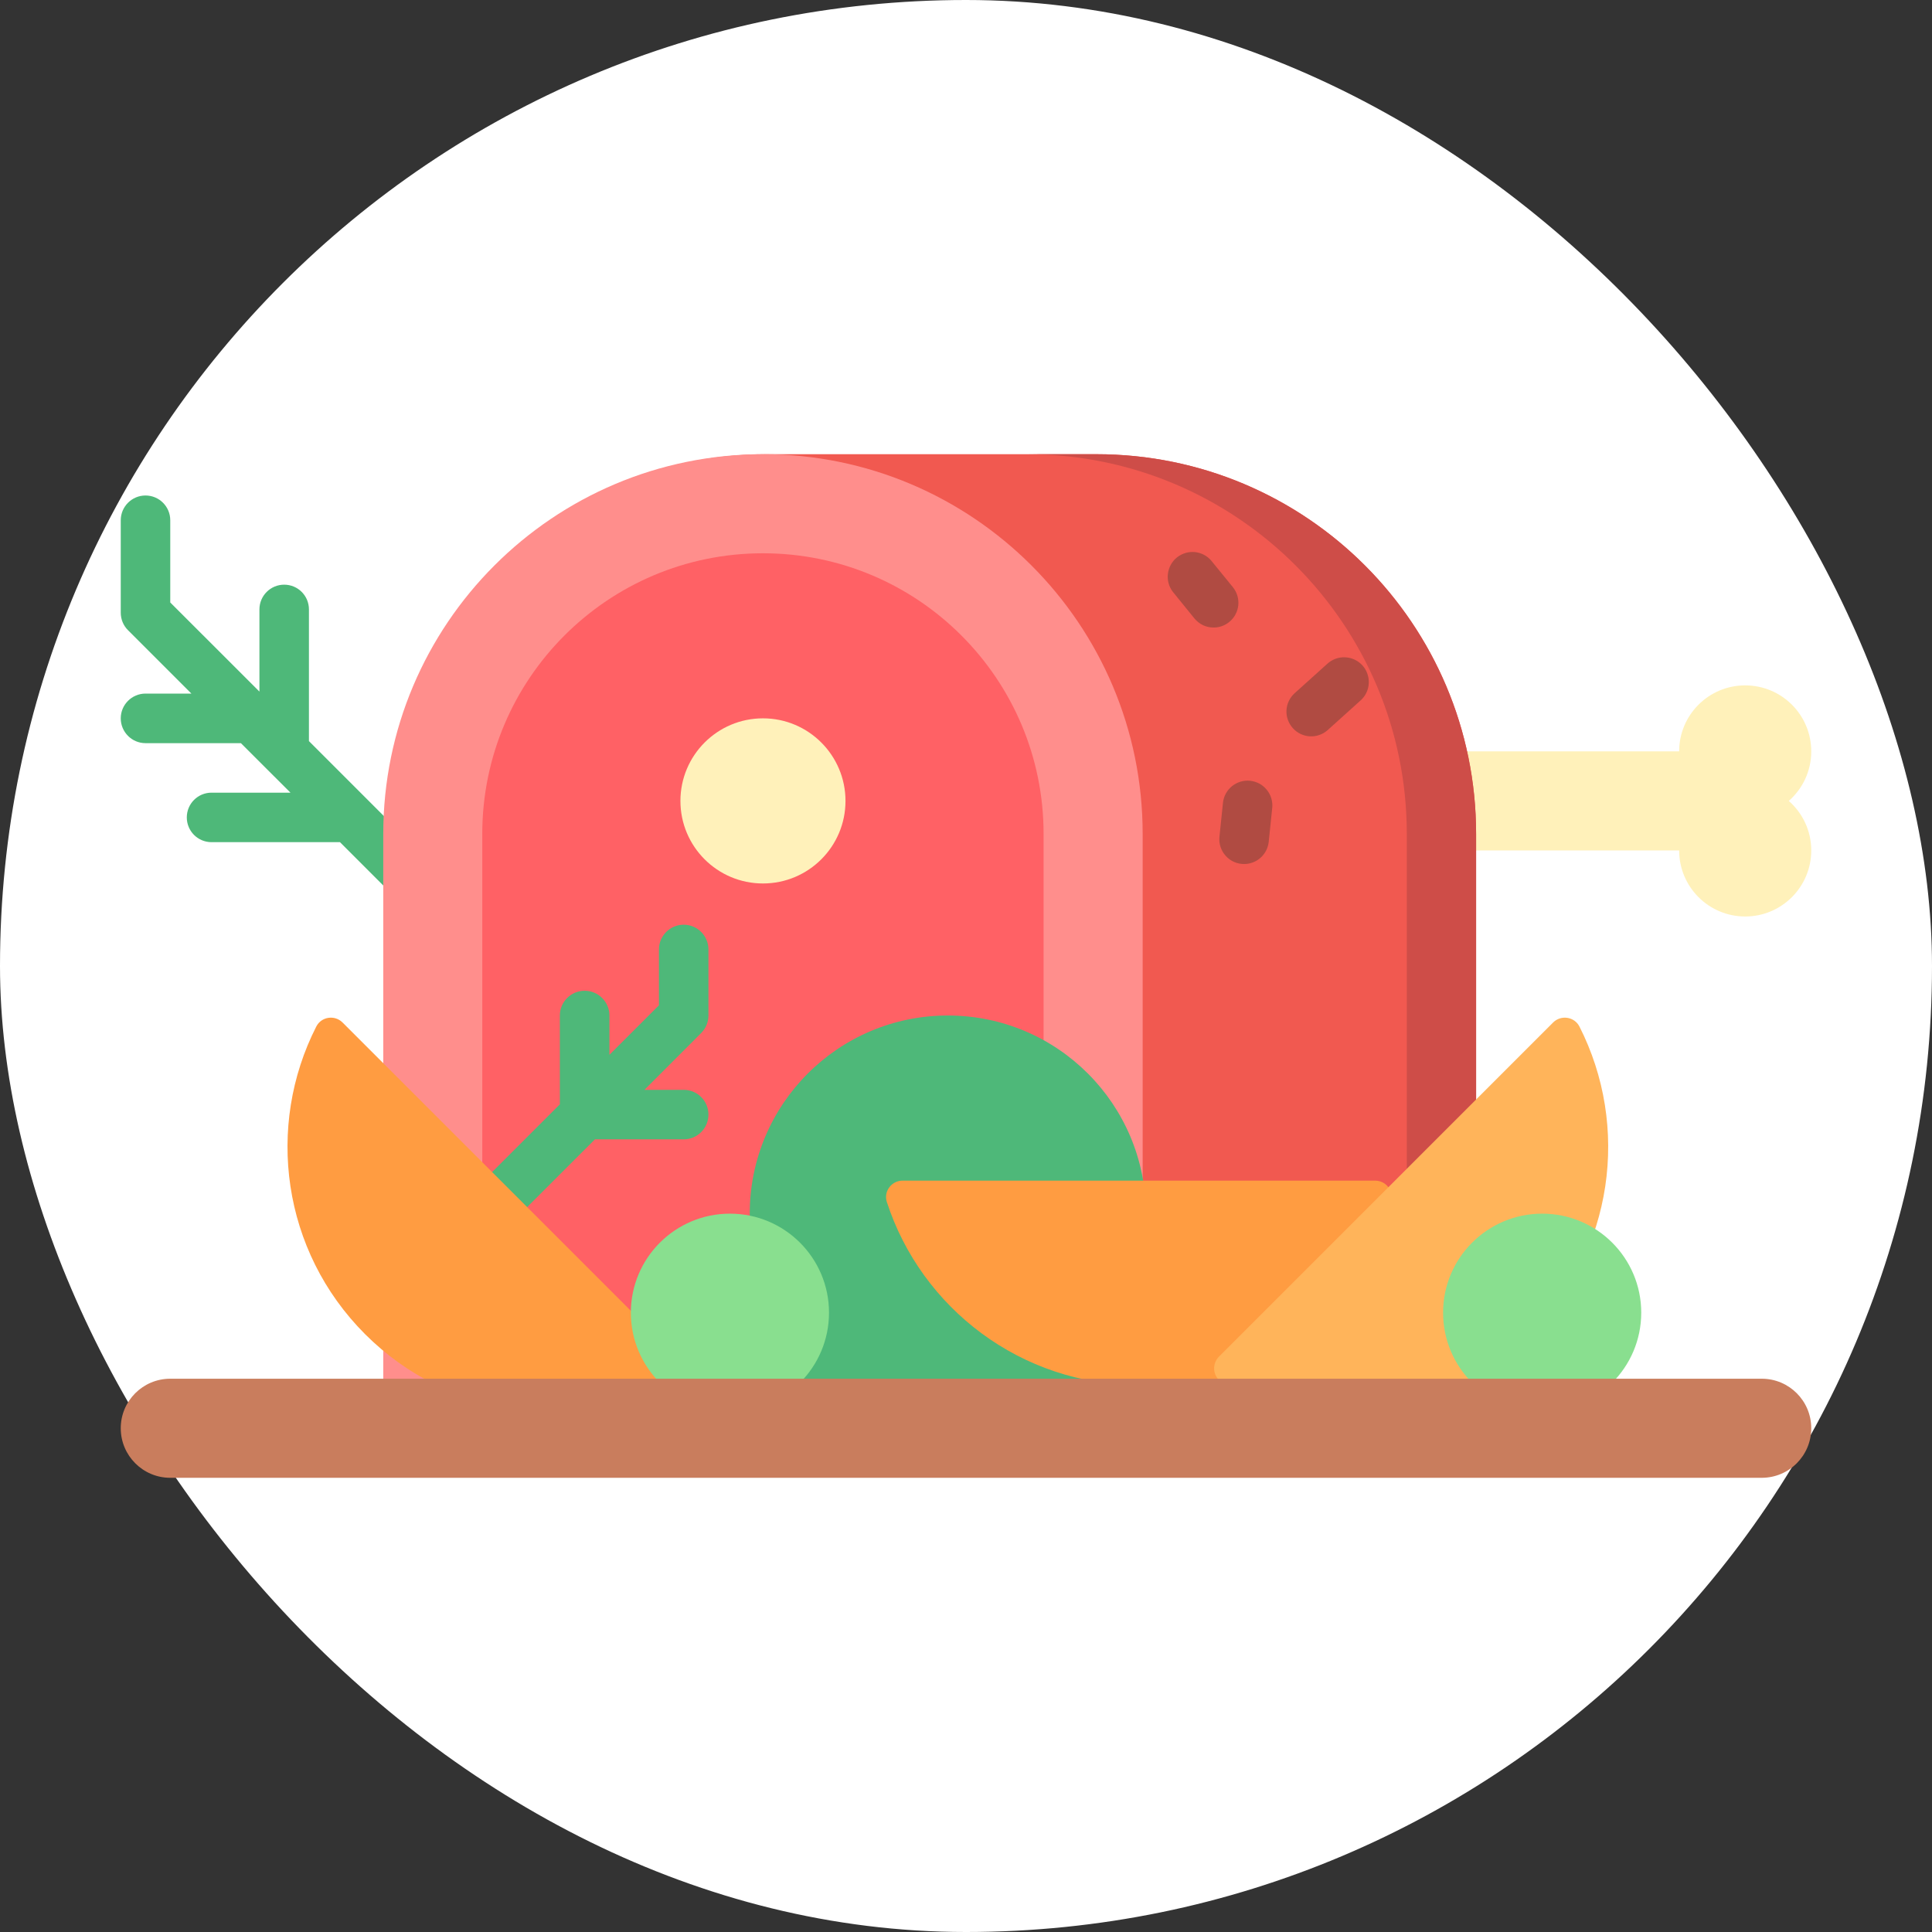 <svg width="32" height="32" viewBox="0 0 32 32" fill="none" xmlns="http://www.w3.org/2000/svg">
<rect x="0" y="0" width="32" height="32" fill="#333333" stroke="none"/>
<rect width="32" height="32" rx="16" fill="white"/>
<path d="M8.825 16.564C8.745 16.644 8.64 16.684 8.535 16.684C8.43 16.684 8.325 16.644 8.245 16.564L5.631 13.949H3.504C3.277 13.949 3.094 13.766 3.094 13.539C3.094 13.312 3.277 13.129 3.504 13.129H4.811L3.99 12.309H2.41C2.184 12.309 2 12.125 2 11.898C2 11.672 2.184 11.488 2.41 11.488H3.17L2.12 10.438C2.043 10.362 2 10.257 2 10.148V8.617C2 8.391 2.184 8.207 2.41 8.207C2.637 8.207 2.82 8.391 2.82 8.617V9.979L4.297 11.455V10.094C4.297 9.867 4.481 9.684 4.707 9.684C4.934 9.684 5.117 9.867 5.117 10.094V12.275L6.091 13.249L8.825 15.983C8.902 16.06 8.945 16.165 8.945 16.273C8.945 16.382 8.902 16.487 8.825 16.564Z" fill="#4EB879"/>
<path d="M28.906 15.18C28.302 15.18 27.812 14.69 27.812 14.086H21.349V12.445H27.812C27.812 11.841 28.302 11.352 28.906 11.352C29.51 11.352 30 11.841 30 12.445C30 12.773 29.856 13.065 29.628 13.266C29.856 13.466 30 13.759 30 14.086C30 14.69 29.51 15.18 28.906 15.18Z" fill="#FFF1BA"/>
<path d="M24.449 13.812V23.93H6.402V13.812C6.402 10.339 9.218 7.523 12.691 7.523H18.16C21.634 7.523 24.449 10.339 24.449 13.812Z" fill="#F15950"/>
<path d="M24.449 13.812V23.93H23.301V13.812C23.301 10.339 20.485 7.523 17.012 7.523H18.16C21.634 7.523 24.449 10.339 24.449 13.812Z" fill="#CE4D48"/>
<path d="M20.36 10.302C20.287 10.362 20.196 10.394 20.102 10.394C20.041 10.394 19.98 10.381 19.925 10.355C19.87 10.328 19.822 10.29 19.783 10.243L19.428 9.805C19.362 9.721 19.331 9.613 19.344 9.507C19.356 9.4 19.409 9.302 19.492 9.234C19.576 9.167 19.683 9.134 19.789 9.144C19.896 9.154 19.995 9.206 20.064 9.288L20.42 9.725C20.454 9.767 20.479 9.815 20.495 9.867C20.51 9.919 20.515 9.973 20.51 10.026C20.504 10.08 20.488 10.132 20.462 10.179C20.437 10.227 20.402 10.268 20.36 10.302ZM20.706 12.932C20.481 12.909 20.279 13.073 20.256 13.298L20.198 13.859C20.192 13.916 20.198 13.974 20.216 14.028C20.234 14.083 20.263 14.133 20.302 14.176C20.34 14.219 20.387 14.253 20.44 14.276C20.492 14.299 20.549 14.311 20.606 14.311C20.708 14.311 20.806 14.273 20.881 14.205C20.956 14.137 21.003 14.044 21.014 13.943L21.072 13.382C21.078 13.329 21.072 13.275 21.057 13.223C21.042 13.171 21.016 13.123 20.982 13.082C20.948 13.04 20.907 13.005 20.859 12.979C20.812 12.954 20.76 12.938 20.706 12.932ZM22.567 11.022C22.531 10.982 22.487 10.95 22.438 10.926C22.39 10.903 22.337 10.89 22.283 10.887C22.23 10.884 22.176 10.892 22.125 10.91C22.074 10.928 22.027 10.956 21.987 10.992L21.441 11.484C21.361 11.557 21.313 11.659 21.308 11.767C21.303 11.874 21.341 11.98 21.413 12.06C21.485 12.141 21.586 12.189 21.694 12.196C21.802 12.202 21.908 12.165 21.989 12.094L22.536 11.601C22.576 11.565 22.609 11.522 22.632 11.473C22.655 11.425 22.669 11.372 22.671 11.318C22.674 11.264 22.666 11.21 22.648 11.16C22.631 11.109 22.603 11.062 22.567 11.022Z" fill="#B04B42"/>
<path d="M18.926 13.812V23.93H6.348V13.812C6.348 10.339 9.163 7.523 12.637 7.523C16.11 7.523 18.926 10.339 18.926 13.812Z" fill="#FF8E8C"/>
<path d="M17.285 13.812V23.93H7.988V13.812C7.988 11.245 10.069 9.164 12.637 9.164C15.204 9.164 17.285 11.245 17.285 13.812Z" fill="#FF6165"/>
<path d="M14.004 13.266C14.004 14.021 13.392 14.633 12.637 14.633C11.882 14.633 11.27 14.021 11.27 13.266C11.27 12.511 11.882 11.898 12.637 11.898C13.392 11.898 14.004 12.511 14.004 13.266Z" fill="#FFF1BA"/>
<path d="M11.614 17.11L10.674 18.051H11.324C11.551 18.051 11.734 18.234 11.734 18.461C11.734 18.688 11.551 18.871 11.324 18.871H9.854L7.239 21.485C7.159 21.565 7.054 21.605 6.949 21.605C6.844 21.605 6.739 21.565 6.659 21.485C6.621 21.447 6.591 21.402 6.57 21.352C6.55 21.302 6.539 21.249 6.539 21.195C6.539 21.142 6.55 21.088 6.57 21.038C6.591 20.989 6.621 20.943 6.659 20.905L9.273 18.291V16.82C9.273 16.594 9.457 16.41 9.684 16.41C9.91 16.41 10.094 16.594 10.094 16.82V17.471L10.914 16.651V15.727C10.914 15.5 11.098 15.316 11.324 15.316C11.551 15.316 11.734 15.5 11.734 15.727V16.82C11.734 16.929 11.691 17.033 11.614 17.11ZM18.707 23.328H16.293C16.101 23.363 15.902 23.383 15.699 23.383C15.496 23.383 15.298 23.363 15.105 23.328H12.691V21.413C12.511 21 12.418 20.553 12.418 20.102C12.418 18.289 13.887 16.82 15.699 16.82C17.511 16.82 18.98 18.289 18.98 20.102C18.981 20.553 18.888 21 18.707 21.413V23.328Z" fill="#4EB879"/>
<path d="M11.208 22.47C11.339 22.6 11.307 22.822 11.143 22.905C9.494 23.745 7.426 23.477 6.047 22.098C4.668 20.718 4.399 18.651 5.239 17.002C5.323 16.838 5.544 16.806 5.674 16.936L11.208 22.47ZM22.777 19.555H14.95C14.766 19.555 14.632 19.734 14.689 19.909C15.261 21.669 16.913 22.941 18.864 22.941C18.885 22.941 18.905 22.94 18.926 22.94V23.328H22.207V21.395C22.578 20.959 22.861 20.454 23.038 19.909C23.095 19.734 22.961 19.555 22.777 19.555Z" fill="#FF9C41"/>
<path d="M25.724 16.936C25.854 16.806 26.076 16.838 26.16 17.002C26.999 18.651 26.731 20.718 25.352 22.098C23.973 23.477 21.905 23.745 20.256 22.905C20.092 22.822 20.06 22.6 20.19 22.47L25.724 16.936Z" fill="#FFB45A"/>
<path d="M13.731 21.742C13.731 22.648 12.996 23.383 12.09 23.383C11.184 23.383 10.449 22.648 10.449 21.742C10.449 20.836 11.184 20.102 12.09 20.102C12.996 20.102 13.731 20.836 13.731 21.742ZM25.543 20.102C24.637 20.102 23.902 20.836 23.902 21.742C23.902 22.648 24.637 23.383 25.543 23.383C26.449 23.383 27.184 22.648 27.184 21.742C27.184 20.836 26.449 20.102 25.543 20.102Z" fill="#89DF8F"/>
<path d="M30 23.656C30 24.109 29.633 24.477 29.18 24.477H2.82C2.367 24.477 2 24.109 2 23.656C2 23.203 2.367 22.836 2.82 22.836H29.18C29.633 22.836 30 23.203 30 23.656Z" fill="#C97D5D"/>
</svg>
